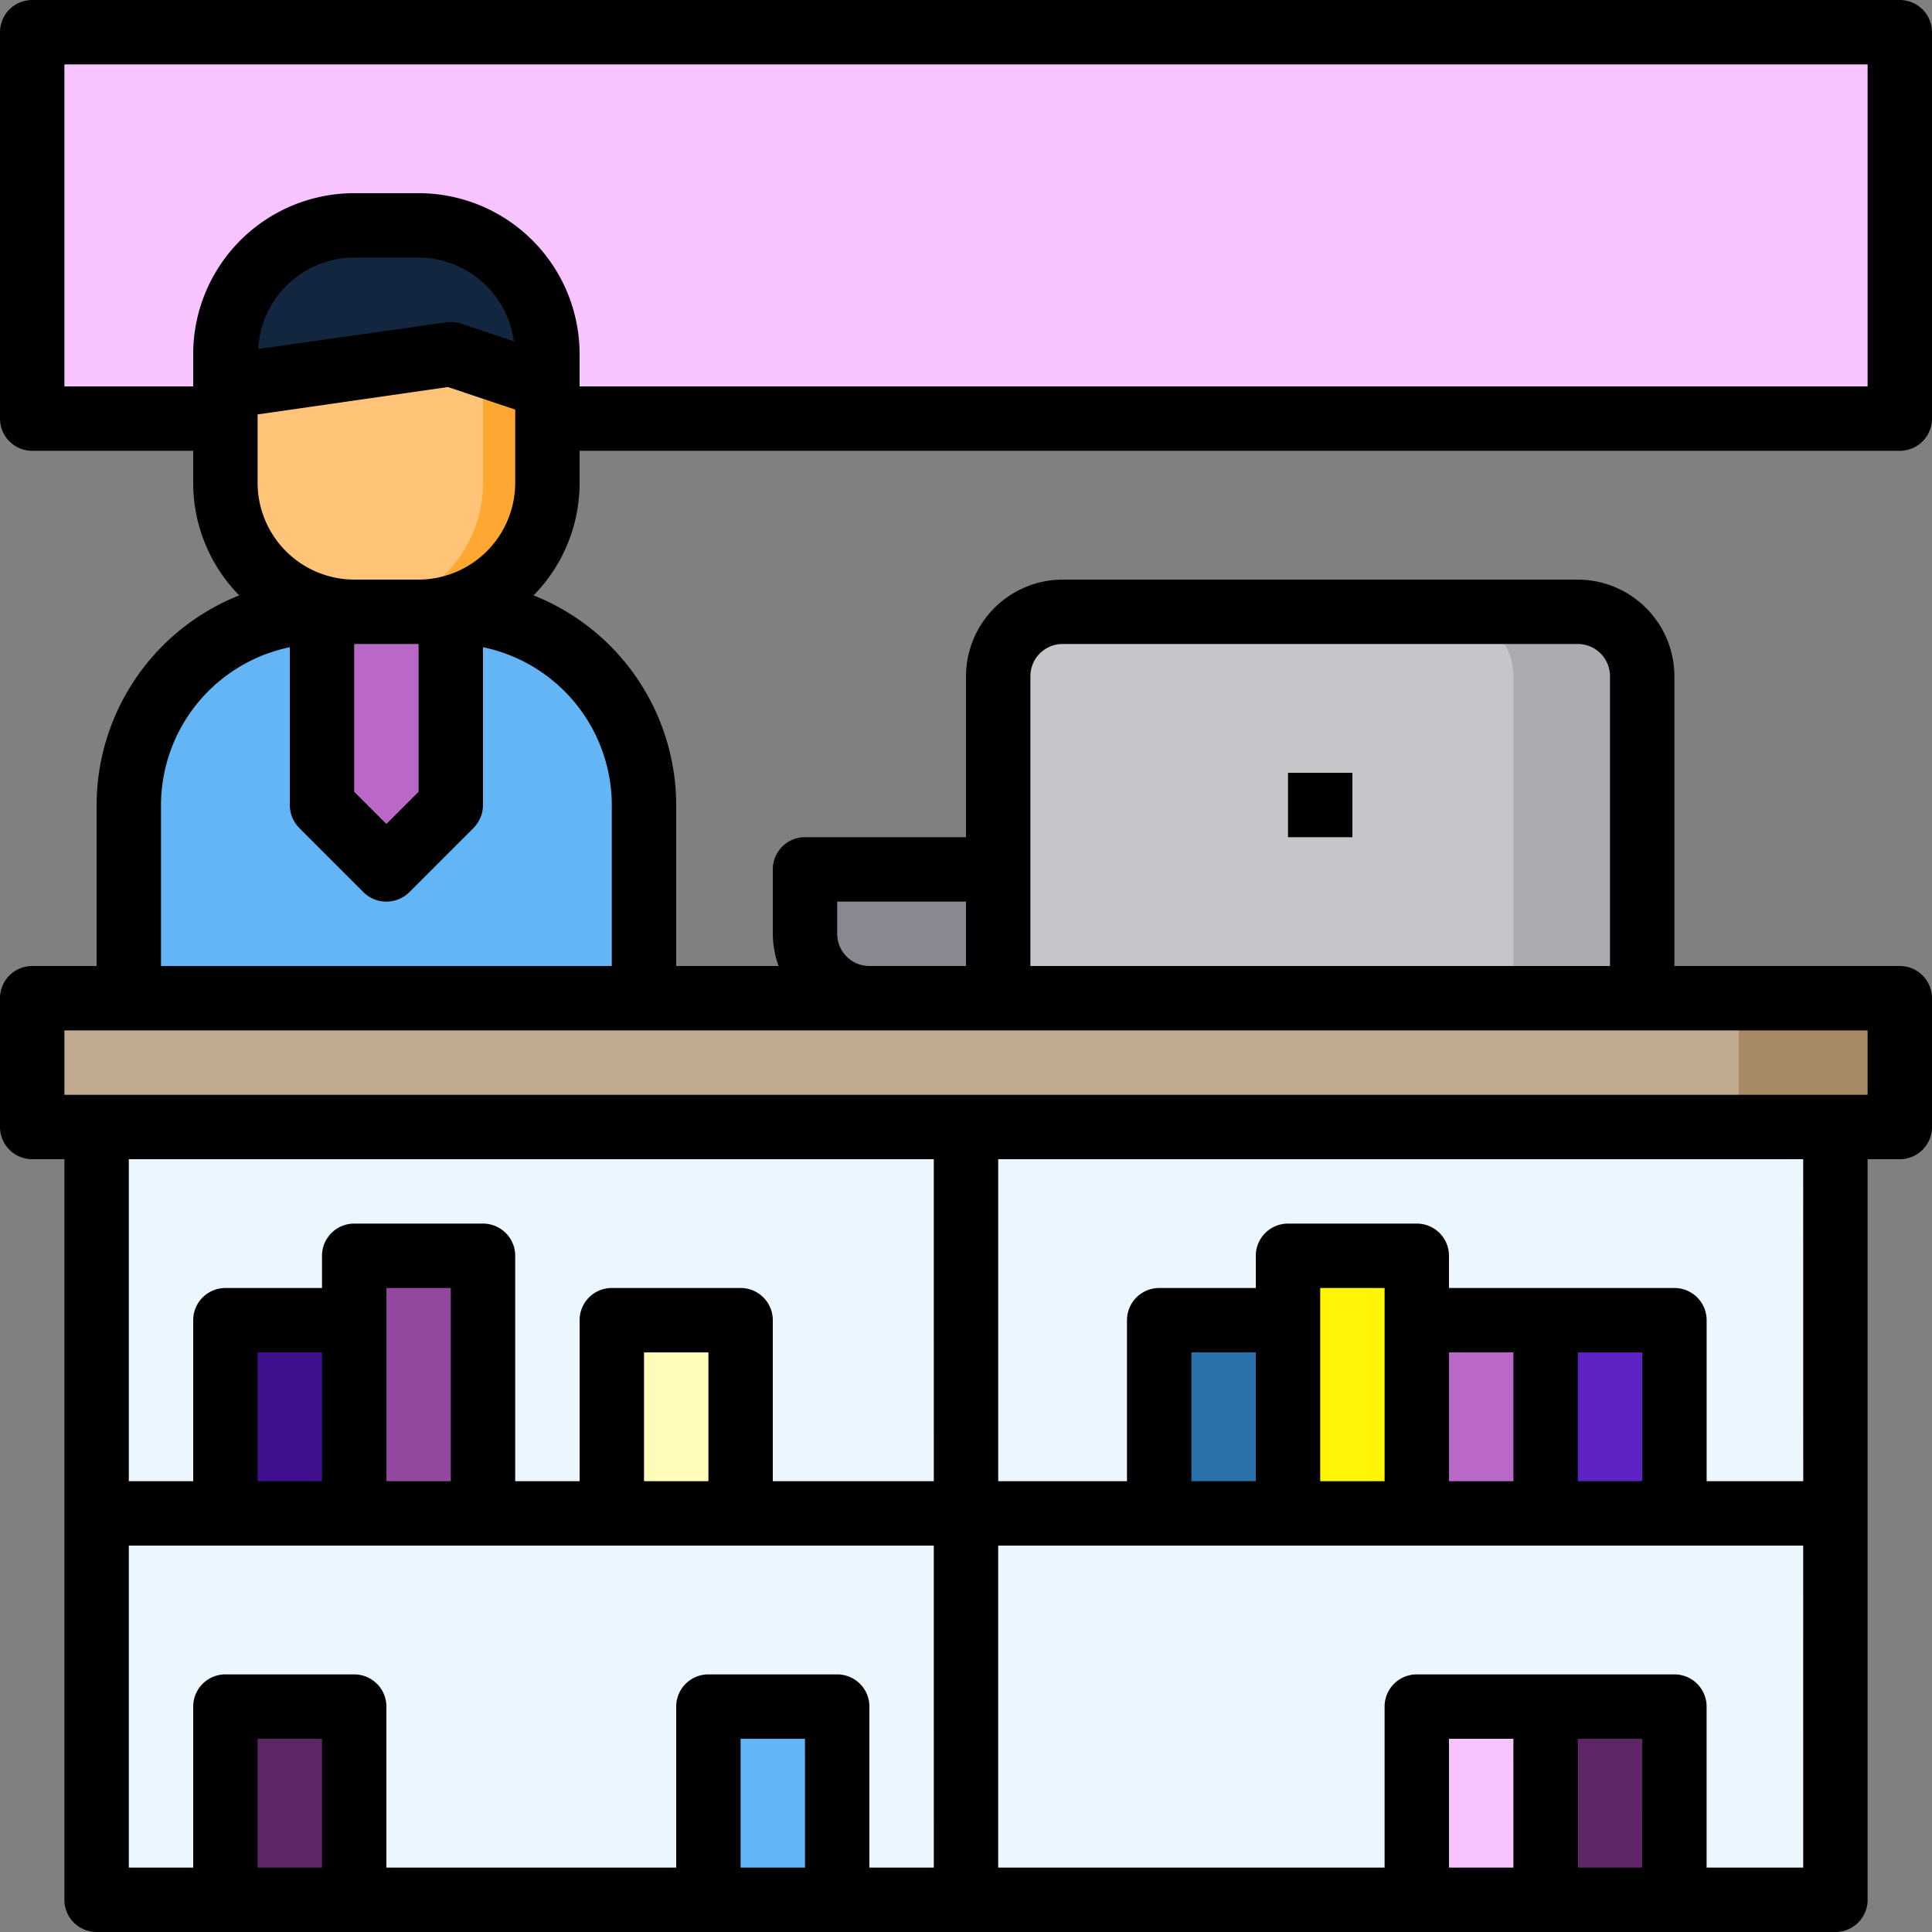 <svg xmlns="http://www.w3.org/2000/svg" width="100" height="100" viewBox="0 0 100 100">
  <rect x="0" y="0" width="100" height="100" fill="#808080" stroke="none"/>
  <g id="counter-pharmacy-pharmacist-laptop-drug" transform="translate(-2 -2)">
    <path id="Trazado_169320" data-name="Trazado 169320" d="M99.667,33v6.667H3V33H99.667Z" transform="translate(0.667 20.667)" fill="#c0ab91"/>
    <path id="Trazado_169321" data-name="Trazado 169321" d="M3,3H99.667V23H3Z" transform="translate(0.667 0.667)" fill="#f7c4ff"/>
    <path id="Trazado_169323" data-name="Trazado 169323" d="M77,49V69H68.667V59H55.333V69H32V49H77Z" transform="translate(20 31.333)" fill="#ebf6ff"/>
    <path id="Trazado_169324" data-name="Trazado 169324" d="M77,37V57H68.667V47H55.333V43.667H48.667V47H42V57H32V37Z" transform="translate(20 23.333)" fill="#ebf6ff"/>
    <path id="Trazado_169325" data-name="Trazado 169325" d="M50,55h6.667V65H50Z" transform="translate(32 35.333)" fill="#5e2667"/>
    <path id="Trazado_169326" data-name="Trazado 169326" d="M50,43h6.667V53H50Z" transform="translate(32 27.333)" fill="#5c22c3"/>
    <path id="Trazado_169327" data-name="Trazado 169327" d="M66.333,24.333V41H33V24.333A3.343,3.343,0,0,1,36.333,21H63A3.343,3.343,0,0,1,66.333,24.333Z" transform="translate(20.667 12.667)" fill="#c6c5ca"/>
    <path id="Trazado_169328" data-name="Trazado 169328" d="M57,24.333V41H50.333V24.333A3.343,3.343,0,0,0,47,21h6.667A3.343,3.343,0,0,1,57,24.333Z" transform="translate(30 12.667)" fill="#acabb1"/>
    <path id="Trazado_169329" data-name="Trazado 169329" d="M46,55h6.667V65H46Z" transform="translate(29.333 35.333)" fill="#f7c4ff"/>
    <path id="Trazado_169330" data-name="Trazado 169330" d="M46,43h6.667V53H46Z" transform="translate(29.333 27.333)" fill="#ba68c8"/>
    <path id="Trazado_169331" data-name="Trazado 169331" d="M48.667,44.333v10H42V41h6.667Z" transform="translate(26.667 26)" fill="#fff505"/>
    <path id="Trazado_169332" data-name="Trazado 169332" d="M38,43h6.667V53H38Z" transform="translate(24 27.333)" fill="#2971aa"/>
    <path id="Trazado_169333" data-name="Trazado 169333" d="M37,29v6.667H30.333A3.343,3.343,0,0,1,27,32.333V29Z" transform="translate(16.667 18)" fill="#898890"/>
    <path id="Trazado_169334" data-name="Trazado 169334" d="M50,49V69H43.333V59H36.667V69H18.333V59H11.667V69H5V49H50Z" transform="translate(2 31.333)" fill="#ebf6ff"/>
    <path id="Trazado_169335" data-name="Trazado 169335" d="M50,37V57H38.333V47H31.667V57H25V43.667H18.333V47H11.667V57H5V37Z" transform="translate(2 23.333)" fill="#ebf6ff"/>
    <path id="Trazado_169336" data-name="Trazado 169336" d="M24,55h6.667V65H24Z" transform="translate(14.667 35.333)" fill="#64b5f6"/>
    <path id="Trazado_169337" data-name="Trazado 169337" d="M21,43h6.667V53H21Z" transform="translate(12.667 27.333)" fill="#fffcba"/>
    <path id="Trazado_169338" data-name="Trazado 169338" d="M19.667,41V54.333H13V41Z" transform="translate(7.333 26)" fill="#91489d"/>
    <path id="Trazado_169339" data-name="Trazado 169339" d="M9,55h6.667V65H9Z" transform="translate(4.667 35.333)" fill="#5e2667"/>
    <path id="Trazado_169340" data-name="Trazado 169340" d="M9,43h6.667V53H9Z" transform="translate(4.667 27.333)" fill="#3e108e"/>
    <rect id="Rectángulo_37020" data-name="Rectángulo 37020" width="16" height="20" rx="4" transform="translate(14 14)" fill="#ffc477"/>
    <path id="Trazado_169341" data-name="Trazado 169341" d="M23,15.667v6.667A6.667,6.667,0,0,1,16.333,29H13a6.667,6.667,0,0,0,6.667-6.667V15.667A6.667,6.667,0,0,0,13,9h3.333A6.667,6.667,0,0,1,23,15.667Z" transform="translate(7.333 4.667)" fill="#ffa733"/>
    <path id="Trazado_169342" data-name="Trazado 169342" d="M32.667,31V41H6V31A10,10,0,0,1,16,21h6.667A10,10,0,0,1,32.667,31Z" transform="translate(2.667 12.667)" fill="#64b5f6"/>
    <path id="Trazado_169344" data-name="Trazado 169344" d="M25.667,15.667v1.667l-5-1.667L9,17.333V15.667A6.667,6.667,0,0,1,15.667,9H19A6.667,6.667,0,0,1,25.667,15.667Z" transform="translate(4.667 4.667)" fill="#12263f"/>
    <path id="Trazado_169346" data-name="Trazado 169346" d="M18.667,21V31l-3.333,3.333L12,31V21Z" transform="translate(6.667 12.667)" fill="#ba68c8"/>
    <path id="Trazado_169348" data-name="Trazado 169348" d="M56,33h8.333v6.667H56Z" transform="translate(36 20.667)" fill="#a78966"/>
    <path id="Trazado_169349" data-name="Trazado 169349" d="M32,25.333h68.333A1.667,1.667,0,0,0,102,23.667v-20A1.667,1.667,0,0,0,100.333,2H3.667A1.667,1.667,0,0,0,2,3.667v20a1.667,1.667,0,0,0,1.667,1.667H12V27a8.3,8.3,0,0,0,2.383,5.817A11.7,11.7,0,0,0,7,43.667V52H3.667A1.667,1.667,0,0,0,2,53.667v6.667A1.667,1.667,0,0,0,3.667,62H5.333v38.333A1.667,1.667,0,0,0,7,102H97a1.667,1.667,0,0,0,1.667-1.667V62h1.667A1.667,1.667,0,0,0,102,60.333V53.667A1.667,1.667,0,0,0,100.333,52H88.667V37a5.015,5.015,0,0,0-5-5H57a5.015,5.015,0,0,0-5,5v8.333H43.667A1.667,1.667,0,0,0,42,47v3.333A5,5,0,0,0,42.3,52H37V43.667a11.7,11.7,0,0,0-7.383-10.85A8.3,8.3,0,0,0,32,27ZM18.667,98.667H15.333V92h3.333Zm25,0H40.333V92h3.333Zm6.667,0H47V90.333a1.667,1.667,0,0,0-1.667-1.667H38.667A1.667,1.667,0,0,0,37,90.333v8.333H22V90.333a1.667,1.667,0,0,0-1.667-1.667H13.667A1.667,1.667,0,0,0,12,90.333v8.333H8.667V82H50.333Zm-35-20V72h3.333v6.667Zm6.667,0v-10h3.333v10Zm13.333,0V72h3.333v6.667Zm15,0H42V70.333a1.667,1.667,0,0,0-1.667-1.667H33.667A1.667,1.667,0,0,0,32,70.333v8.333H28.667V67A1.667,1.667,0,0,0,27,65.333H20.333A1.667,1.667,0,0,0,18.667,67v1.667h-5A1.667,1.667,0,0,0,12,70.333v8.333H8.667V62H50.333Zm30,20H77V92h3.333Zm6.667,0H83.667V92H87Zm8.333,0h-5V90.333a1.667,1.667,0,0,0-1.667-1.667H75.333a1.667,1.667,0,0,0-1.667,1.667v8.333h-20V82H95.333Zm-31.667-20V72H67v6.667Zm6.667,0v-10h3.333v10Zm6.667,0V72h3.333v6.667Zm6.667,0V72H87v6.667Zm11.667,0h-5V70.333a1.667,1.667,0,0,0-1.667-1.667H77V67a1.667,1.667,0,0,0-1.667-1.667H68.667A1.667,1.667,0,0,0,67,67v1.667H62a1.667,1.667,0,0,0-1.667,1.667v8.333H53.667V62H95.333ZM55.333,37A1.667,1.667,0,0,1,57,35.333H83.667A1.667,1.667,0,0,1,85.333,37V52h-30Zm-10,11.667H52V52H47a1.667,1.667,0,0,1-1.667-1.667Zm53.333,6.667v3.333H5.333V55.333Zm-65-11.667V52H10.333V43.667A8.362,8.362,0,0,1,17,35.5v8.167a1.722,1.722,0,0,0,.483,1.183l3.333,3.333a1.69,1.69,0,0,0,2.367,0l3.333-3.333A1.722,1.722,0,0,0,27,43.667V35.5A8.362,8.362,0,0,1,33.667,43.667ZM25.183,22.033,28.667,23.2V27a5.015,5.015,0,0,1-5,5H20.333a5.015,5.015,0,0,1-5-5V23.45Zm-9.817-1.967a4.98,4.98,0,0,1,4.967-4.733h3.333A5,5,0,0,1,28.6,19.667l-2.733-.917a1.72,1.72,0,0,0-.767-.067Zm8.3,15.267v7.65L22,44.65l-1.667-1.667v-7.65Zm0-23.333H20.333A8.333,8.333,0,0,0,12,20.333V22H5.333V5.333H98.667V22H32V20.333A8.333,8.333,0,0,0,23.667,12Z" transform="translate(0 0)"/>
    <path id="Trazado_169350" data-name="Trazado 169350" d="M42,26h3.333v3.333H42Z" transform="translate(26.667 16)"/>
  </g>
</svg>
